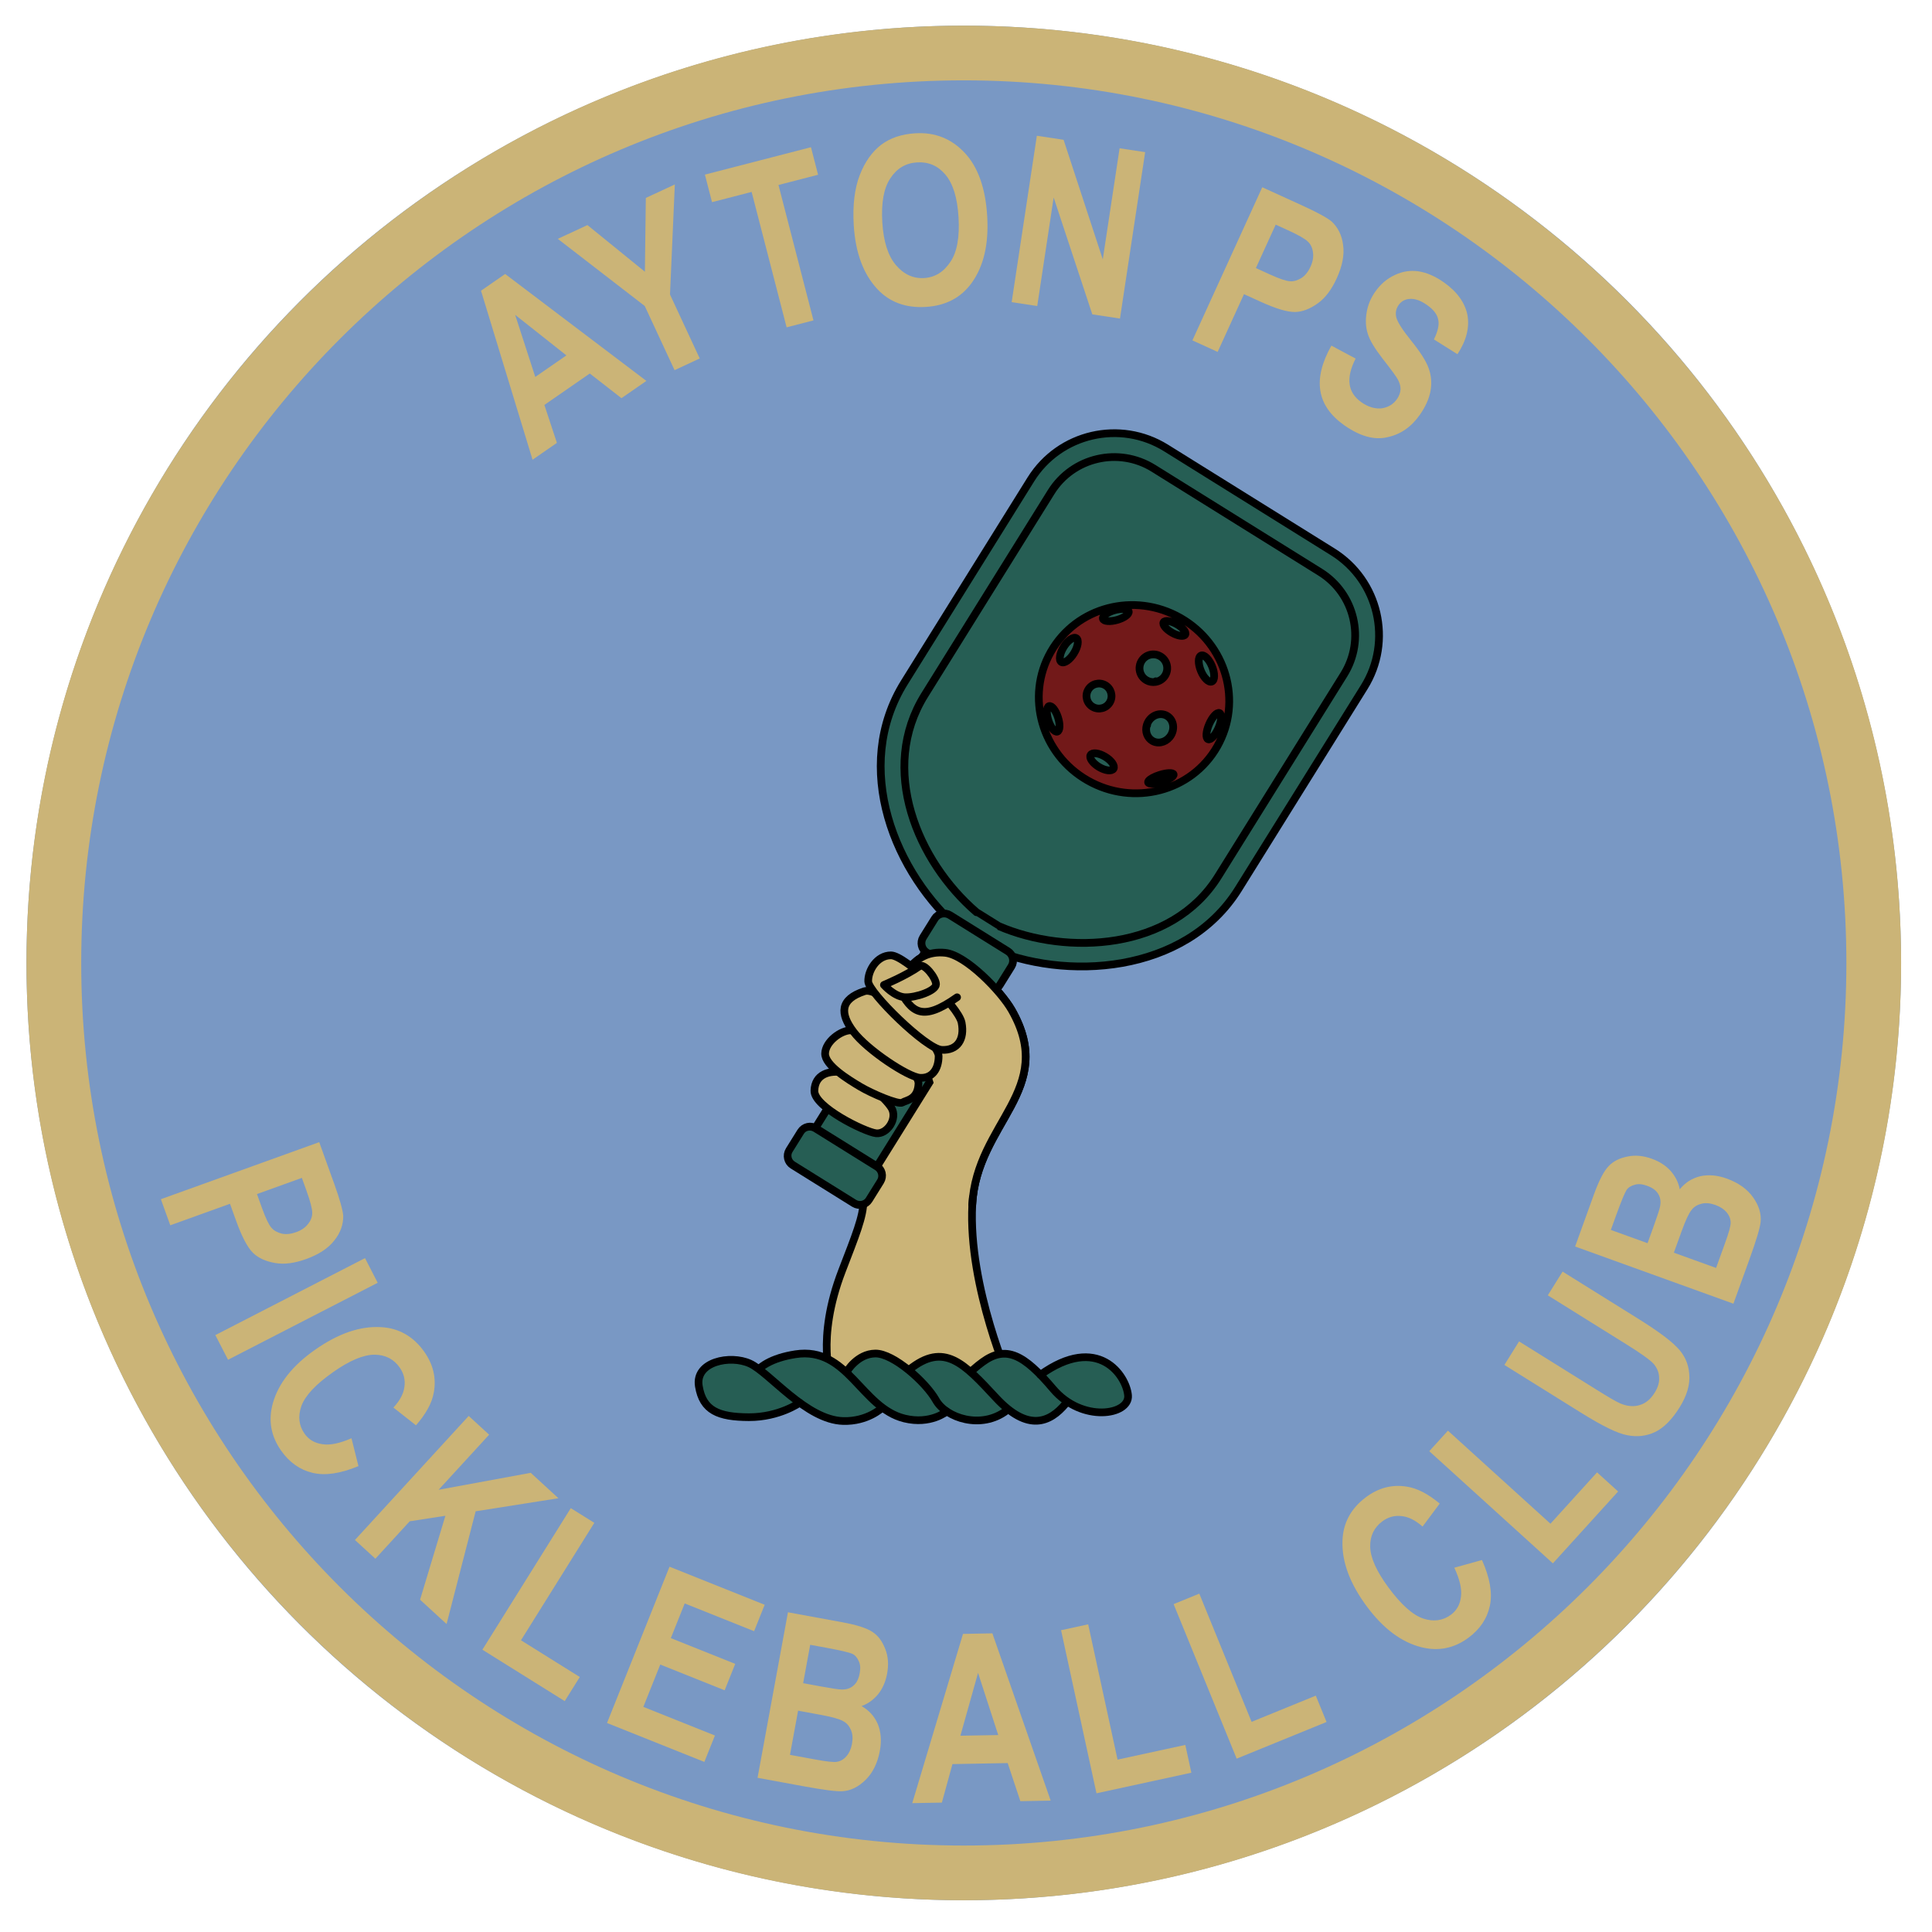<?xml version="1.0" encoding="UTF-8" standalone="no"?>
<!DOCTYPE svg PUBLIC "-//W3C//DTD SVG 1.1//EN" "http://www.w3.org/Graphics/SVG/1.1/DTD/svg11.dtd">
<svg width="100%" height="100%" viewBox="0 0 600 600" version="1.1" xmlns="http://www.w3.org/2000/svg" xmlns:xlink="http://www.w3.org/1999/xlink" xml:space="preserve" xmlns:serif="http://www.serif.com/" style="fill-rule:evenodd;clip-rule:evenodd;stroke-linecap:round;stroke-linejoin:round;stroke-miterlimit:1.5;">
    <g transform="matrix(1,0,0,1,-202,-985)">
        <g transform="matrix(1,0,0,1,-0.3,-0.14)">
            <rect id="Artboard2" x="202.3" y="985.14" width="599.4" height="599.4" style="fill:none;"/>
            <g id="Artboard21" serif:id="Artboard2">
                <g transform="matrix(1,0,0,1,-222.852,541.953)">
                    <g id="Badge" transform="matrix(0.993,0,0,0.993,-1056.88,-1313.41)">
                        <circle cx="1793.9" cy="2070.14" r="293.141" style="fill:rgb(121,152,196);"/>
                        <path d="M1793.9,1777C1955.69,1777 2087.05,1908.35 2087.05,2070.14C2087.05,2231.93 1955.69,2363.28 1793.9,2363.28C1632.12,2363.28 1500.76,2231.93 1500.76,2070.14C1500.76,1908.35 1632.12,1777 1793.9,1777ZM1793.9,1794.11C1641.56,1794.11 1517.88,1917.8 1517.88,2070.14C1517.88,2222.48 1641.56,2346.17 1793.9,2346.17C1946.25,2346.17 2069.93,2222.48 2069.93,2070.14C2069.93,1917.8 1946.25,1794.11 1793.9,1794.11Z" style="fill:rgb(203,180,119);"/>
                    </g>
                    <g id="Text">
                        <g transform="matrix(1,0,0,1,-979.198,-1237.56)">
                            <g id="Ayton">
                                <g transform="matrix(60.019,-41.554,41.554,60.019,1569.74,1823.52)">
                                    <path d="M0.589,-0L0.46,-0L0.409,-0.163L0.174,-0.163L0.126,-0L0,-0L0.229,-0.716L0.354,-0.716L0.589,-0ZM0.371,-0.283L0.29,-0.549L0.21,-0.283L0.371,-0.283Z" style="fill:rgb(203,180,119);fill-rule:nonzero;"/>
                                </g>
                                <g transform="matrix(66.196,-30.774,30.774,66.196,1599.68,1802.29)">
                                    <path d="M0.214,-0L0.214,-0.301L-0.001,-0.716L0.138,-0.716L0.276,-0.433L0.412,-0.716L0.548,-0.716L0.332,-0.3L0.332,-0L0.214,-0Z" style="fill:rgb(203,180,119);fill-rule:nonzero;"/>
                                </g>
                                <g transform="matrix(70.679,-18.262,18.262,70.679,1635.07,1785.91)">
                                    <path d="M0.192,-0L0.192,-0.595L0.018,-0.595L0.018,-0.716L0.484,-0.716L0.484,-0.595L0.31,-0.595L0.31,-0L0.192,-0Z" style="fill:rgb(203,180,119);fill-rule:nonzero;"/>
                                </g>
                                <g transform="matrix(72.868,-4.393,4.393,72.868,1668.42,1776.6)">
                                    <path d="M0.036,-0.354C0.036,-0.439 0.049,-0.509 0.074,-0.564C0.099,-0.619 0.132,-0.66 0.173,-0.688C0.214,-0.715 0.263,-0.728 0.321,-0.728C0.405,-0.728 0.473,-0.696 0.526,-0.632C0.579,-0.568 0.605,-0.476 0.605,-0.358C0.605,-0.238 0.577,-0.145 0.521,-0.077C0.472,-0.018 0.406,0.012 0.321,0.012C0.236,0.012 0.169,-0.017 0.12,-0.076C0.064,-0.144 0.036,-0.236 0.036,-0.354ZM0.158,-0.358C0.158,-0.276 0.174,-0.214 0.205,-0.173C0.236,-0.132 0.275,-0.111 0.321,-0.111C0.368,-0.111 0.406,-0.132 0.437,-0.173C0.468,-0.213 0.483,-0.276 0.483,-0.361C0.483,-0.444 0.468,-0.505 0.438,-0.545C0.408,-0.585 0.369,-0.604 0.321,-0.604C0.273,-0.604 0.234,-0.584 0.204,-0.544C0.173,-0.504 0.158,-0.442 0.158,-0.358Z" style="fill:rgb(203,180,119);fill-rule:nonzero;"/>
                                </g>
                                <g transform="matrix(72.178,10.925,-10.925,72.178,1714.13,1773.92)">
                                    <path d="M0.061,-0L0.061,-0.716L0.176,-0.716L0.417,-0.238L0.417,-0.716L0.527,-0.716L0.527,-0L0.408,-0L0.171,-0.467L0.171,-0L0.061,-0Z" style="fill:rgb(203,180,119);fill-rule:nonzero;"/>
                                </g>
                                <g transform="matrix(66.418,30.294,-30.294,66.418,1770.68,1784.64)">
                                    <path d="M0.06,-0L0.06,-0.716L0.25,-0.716C0.321,-0.716 0.367,-0.712 0.389,-0.706C0.424,-0.694 0.453,-0.671 0.475,-0.635C0.498,-0.599 0.509,-0.552 0.509,-0.495C0.509,-0.443 0.5,-0.4 0.48,-0.365C0.46,-0.33 0.436,-0.305 0.407,-0.291C0.377,-0.277 0.327,-0.27 0.255,-0.27L0.178,-0.27L0.178,-0L0.06,-0ZM0.178,-0.595L0.178,-0.392L0.243,-0.392C0.287,-0.392 0.317,-0.395 0.333,-0.401C0.349,-0.407 0.361,-0.418 0.372,-0.434C0.382,-0.45 0.387,-0.47 0.387,-0.494C0.387,-0.517 0.382,-0.537 0.371,-0.554C0.361,-0.57 0.348,-0.581 0.333,-0.586C0.317,-0.592 0.285,-0.595 0.235,-0.595L0.178,-0.595Z" style="fill:rgb(203,180,119);fill-rule:nonzero;"/>
                                </g>
                                <g transform="matrix(59.769,41.913,-41.913,59.769,1806.27,1800.75)">
                                    <path d="M0.03,-0.233L0.146,-0.247C0.159,-0.155 0.201,-0.109 0.273,-0.109C0.309,-0.109 0.337,-0.119 0.358,-0.137C0.378,-0.156 0.389,-0.179 0.389,-0.207C0.389,-0.223 0.385,-0.237 0.378,-0.249C0.371,-0.26 0.36,-0.269 0.345,-0.277C0.331,-0.284 0.295,-0.296 0.239,-0.313C0.188,-0.329 0.151,-0.345 0.128,-0.363C0.104,-0.381 0.086,-0.405 0.072,-0.434C0.058,-0.463 0.051,-0.494 0.051,-0.528C0.051,-0.567 0.06,-0.602 0.078,-0.633C0.096,-0.665 0.12,-0.688 0.151,-0.704C0.183,-0.72 0.221,-0.728 0.267,-0.728C0.336,-0.728 0.39,-0.709 0.429,-0.672C0.467,-0.634 0.488,-0.581 0.49,-0.511L0.372,-0.505C0.366,-0.543 0.355,-0.57 0.338,-0.585C0.321,-0.601 0.296,-0.608 0.264,-0.608C0.232,-0.608 0.208,-0.602 0.19,-0.588C0.173,-0.575 0.165,-0.558 0.165,-0.539C0.165,-0.519 0.172,-0.503 0.188,-0.489C0.204,-0.476 0.24,-0.461 0.296,-0.445C0.355,-0.428 0.399,-0.41 0.425,-0.391C0.452,-0.372 0.472,-0.347 0.486,-0.317C0.5,-0.287 0.507,-0.25 0.507,-0.208C0.507,-0.145 0.488,-0.093 0.449,-0.051C0.411,-0.008 0.351,0.013 0.27,0.013C0.126,0.013 0.046,-0.069 0.03,-0.233Z" style="fill:rgb(203,180,119);fill-rule:nonzero;"/>
                                </g>
                            </g>
                        </g>
                        <g transform="matrix(-1,-1.22465e-16,1.22465e-16,-1,2429.5,2723.61)">
                            <g id="Primary-School" serif:id="Primary School">
                                <g transform="matrix(-24.747,-68.677,68.677,-24.747,1955.87,1912.12)">
                                    <path d="M0.06,-0L0.06,-0.716L0.25,-0.716C0.321,-0.716 0.367,-0.712 0.389,-0.706C0.424,-0.694 0.453,-0.671 0.475,-0.635C0.498,-0.599 0.509,-0.552 0.509,-0.495C0.509,-0.443 0.5,-0.4 0.48,-0.365C0.46,-0.33 0.436,-0.305 0.407,-0.291C0.377,-0.277 0.327,-0.27 0.255,-0.27L0.178,-0.27L0.178,-0L0.06,-0ZM0.178,-0.595L0.178,-0.392L0.243,-0.392C0.287,-0.392 0.317,-0.395 0.333,-0.401C0.349,-0.407 0.361,-0.418 0.372,-0.434C0.382,-0.45 0.387,-0.47 0.387,-0.494C0.387,-0.517 0.382,-0.537 0.371,-0.554C0.361,-0.57 0.348,-0.581 0.333,-0.586C0.317,-0.592 0.285,-0.595 0.235,-0.595L0.178,-0.595Z" style="fill:rgb(203,180,119);fill-rule:nonzero;"/>
                                </g>
                                <g transform="matrix(-33.393,-64.915,64.915,-33.393,1939.34,1869.43)">
                                    <rect x="0.056" y="-0.716" width="0.118" height="0.716" style="fill:rgb(203,180,119);fill-rule:nonzero;"/>
                                </g>
                                <g transform="matrix(-42.047,-59.675,59.675,-42.047,1929.22,1848.72)">
                                    <path d="M0.436,-0.263L0.55,-0.219C0.532,-0.139 0.503,-0.08 0.461,-0.043C0.419,-0.006 0.368,0.012 0.307,0.012C0.231,0.012 0.169,-0.017 0.121,-0.076C0.066,-0.144 0.039,-0.236 0.039,-0.352C0.039,-0.474 0.067,-0.569 0.122,-0.638C0.169,-0.698 0.234,-0.728 0.314,-0.728C0.38,-0.728 0.435,-0.706 0.479,-0.661C0.511,-0.629 0.534,-0.581 0.549,-0.519L0.432,-0.484C0.424,-0.523 0.409,-0.553 0.387,-0.573C0.365,-0.594 0.338,-0.604 0.308,-0.604C0.265,-0.604 0.229,-0.586 0.202,-0.548C0.175,-0.51 0.161,-0.448 0.161,-0.361C0.161,-0.271 0.174,-0.207 0.201,-0.168C0.228,-0.13 0.263,-0.111 0.305,-0.111C0.336,-0.111 0.363,-0.123 0.386,-0.148C0.409,-0.172 0.425,-0.21 0.436,-0.263Z" style="fill:rgb(203,180,119);fill-rule:nonzero;"/>
                                </g>
                                <g transform="matrix(-53.799,-49.342,49.342,-53.799,1897.4,1805.18)">
                                    <path d="M0.061,-0L0.061,-0.716L0.179,-0.716L0.179,-0.398L0.419,-0.716L0.579,-0.716L0.357,-0.437L0.59,-0L0.437,-0L0.275,-0.336L0.179,-0.216L0.179,-0L0.061,-0Z" style="fill:rgb(203,180,119);fill-rule:nonzero;"/>
                                </g>
                                <g transform="matrix(-61.917,-38.668,38.668,-61.917,1858.44,1770.53)">
                                    <path d="M0.063,-0L0.063,-0.71L0.181,-0.71L0.181,-0.121L0.476,-0.121L0.476,-0L0.063,-0Z" style="fill:rgb(203,180,119);fill-rule:nonzero;"/>
                                </g>
                                <g transform="matrix(-67.78,-27.109,27.109,-67.78,1819.9,1746.96)">
                                    <path d="M0.06,-0L0.06,-0.716L0.496,-0.716L0.496,-0.595L0.178,-0.595L0.178,-0.436L0.473,-0.436L0.473,-0.315L0.178,-0.315L0.178,-0.121L0.506,-0.121L0.506,-0L0.06,-0Z" style="fill:rgb(203,180,119);fill-rule:nonzero;"/>
                                </g>
                                <g transform="matrix(-71.799,-13.189,13.189,-71.799,1773.39,1729.1)">
                                    <path d="M0.06,-0.716L0.294,-0.716C0.359,-0.716 0.404,-0.71 0.43,-0.698C0.456,-0.687 0.478,-0.666 0.496,-0.636C0.514,-0.607 0.522,-0.573 0.522,-0.536C0.522,-0.501 0.515,-0.47 0.5,-0.442C0.484,-0.414 0.464,-0.394 0.44,-0.38C0.475,-0.368 0.502,-0.347 0.522,-0.317C0.541,-0.287 0.551,-0.25 0.551,-0.208C0.551,-0.155 0.539,-0.111 0.514,-0.075C0.489,-0.039 0.459,-0.017 0.425,-0.009C0.401,-0.003 0.346,-0 0.259,-0L0.06,-0L0.06,-0.716ZM0.178,-0.597L0.178,-0.431L0.256,-0.431C0.303,-0.431 0.332,-0.432 0.343,-0.434C0.363,-0.437 0.379,-0.445 0.39,-0.459C0.402,-0.473 0.407,-0.492 0.407,-0.516C0.407,-0.537 0.403,-0.554 0.393,-0.567C0.384,-0.58 0.373,-0.589 0.36,-0.592C0.346,-0.595 0.309,-0.597 0.246,-0.597L0.178,-0.597ZM0.178,-0.312L0.178,-0.121L0.288,-0.121C0.336,-0.121 0.367,-0.123 0.38,-0.128C0.394,-0.133 0.406,-0.143 0.415,-0.158C0.424,-0.173 0.429,-0.192 0.429,-0.214C0.429,-0.238 0.424,-0.257 0.414,-0.272C0.404,-0.287 0.391,-0.298 0.374,-0.303C0.358,-0.309 0.324,-0.312 0.273,-0.312L0.178,-0.312Z" style="fill:rgb(203,180,119);fill-rule:nonzero;"/>
                                </g>
                                <g transform="matrix(-72.988,1.331,-1.331,-72.988,1721.04,1720.44)">
                                    <path d="M0.589,-0L0.46,-0L0.409,-0.163L0.174,-0.163L0.126,-0L0,-0L0.229,-0.716L0.354,-0.716L0.589,-0ZM0.371,-0.283L0.29,-0.549L0.21,-0.283L0.371,-0.283Z" style="fill:rgb(203,180,119);fill-rule:nonzero;"/>
                                </g>
                                <g transform="matrix(-71.338,15.489,-15.489,-71.338,1668.32,1722.52)">
                                    <path d="M0.063,-0L0.063,-0.71L0.181,-0.71L0.181,-0.121L0.476,-0.121L0.476,-0L0.063,-0Z" style="fill:rgb(203,180,119);fill-rule:nonzero;"/>
                                </g>
                                <g transform="matrix(-67.591,27.576,-27.576,-67.591,1624.55,1732.52)">
                                    <path d="M0.063,-0L0.063,-0.71L0.181,-0.71L0.181,-0.121L0.476,-0.121L0.476,-0L0.063,-0Z" style="fill:rgb(203,180,119);fill-rule:nonzero;"/>
                                </g>
                                <g transform="matrix(-58.585,43.552,-43.552,-58.585,1566.79,1759.16)">
                                    <path d="M0.436,-0.263L0.55,-0.219C0.532,-0.139 0.503,-0.08 0.461,-0.043C0.419,-0.006 0.368,0.012 0.307,0.012C0.231,0.012 0.169,-0.017 0.121,-0.076C0.066,-0.144 0.039,-0.236 0.039,-0.352C0.039,-0.474 0.067,-0.569 0.122,-0.638C0.169,-0.698 0.234,-0.728 0.314,-0.728C0.38,-0.728 0.435,-0.706 0.479,-0.661C0.511,-0.629 0.534,-0.581 0.549,-0.519L0.432,-0.484C0.424,-0.523 0.409,-0.553 0.387,-0.573C0.365,-0.594 0.338,-0.604 0.308,-0.604C0.265,-0.604 0.229,-0.586 0.202,-0.548C0.175,-0.51 0.161,-0.448 0.161,-0.361C0.161,-0.271 0.174,-0.207 0.201,-0.168C0.228,-0.13 0.263,-0.111 0.305,-0.111C0.336,-0.111 0.363,-0.123 0.386,-0.148C0.409,-0.172 0.425,-0.21 0.436,-0.263Z" style="fill:rgb(203,180,119);fill-rule:nonzero;"/>
                                </g>
                                <g transform="matrix(-49.061,54.056,-54.056,-49.061,1525.18,1791.5)">
                                    <path d="M0.063,-0L0.063,-0.71L0.181,-0.71L0.181,-0.121L0.476,-0.121L0.476,-0L0.063,-0Z" style="fill:rgb(203,180,119);fill-rule:nonzero;"/>
                                </g>
                                <g transform="matrix(-38.621,61.947,-61.947,-38.621,1495.07,1825.22)">
                                    <path d="M0.059,-0.716L0.177,-0.716L0.177,-0.328C0.177,-0.268 0.178,-0.229 0.181,-0.21C0.186,-0.179 0.199,-0.154 0.219,-0.137C0.238,-0.12 0.264,-0.111 0.296,-0.111C0.324,-0.111 0.346,-0.117 0.363,-0.13C0.381,-0.142 0.392,-0.159 0.399,-0.18C0.405,-0.202 0.408,-0.249 0.408,-0.32L0.408,-0.716L0.527,-0.716L0.527,-0.34C0.527,-0.244 0.522,-0.174 0.511,-0.132C0.501,-0.089 0.478,-0.054 0.442,-0.028C0.406,-0.001 0.359,0.012 0.3,0.012C0.239,0.012 0.191,0.001 0.156,-0.021C0.122,-0.043 0.097,-0.074 0.082,-0.114C0.066,-0.153 0.059,-0.227 0.059,-0.334L0.059,-0.716Z" style="fill:rgb(203,180,119);fill-rule:nonzero;"/>
                                </g>
                                <g transform="matrix(-24.8,68.658,-68.658,-24.8,1467.51,1871.43)">
                                    <path d="M0.06,-0.716L0.294,-0.716C0.359,-0.716 0.404,-0.71 0.43,-0.698C0.456,-0.687 0.478,-0.666 0.496,-0.636C0.514,-0.607 0.522,-0.573 0.522,-0.536C0.522,-0.501 0.515,-0.47 0.5,-0.442C0.484,-0.414 0.464,-0.394 0.44,-0.38C0.475,-0.368 0.502,-0.347 0.522,-0.317C0.541,-0.287 0.551,-0.25 0.551,-0.208C0.551,-0.155 0.539,-0.111 0.514,-0.075C0.489,-0.039 0.459,-0.017 0.425,-0.009C0.401,-0.003 0.346,-0 0.259,-0L0.06,-0L0.06,-0.716ZM0.178,-0.597L0.178,-0.431L0.256,-0.431C0.303,-0.431 0.332,-0.432 0.343,-0.434C0.363,-0.437 0.379,-0.445 0.39,-0.459C0.402,-0.473 0.407,-0.492 0.407,-0.516C0.407,-0.537 0.403,-0.554 0.393,-0.567C0.384,-0.58 0.373,-0.589 0.36,-0.592C0.346,-0.595 0.309,-0.597 0.246,-0.597L0.178,-0.597ZM0.178,-0.312L0.178,-0.121L0.288,-0.121C0.336,-0.121 0.367,-0.123 0.38,-0.128C0.394,-0.133 0.406,-0.143 0.415,-0.158C0.424,-0.173 0.429,-0.192 0.429,-0.214C0.429,-0.238 0.424,-0.257 0.414,-0.272C0.404,-0.287 0.391,-0.298 0.374,-0.303C0.358,-0.309 0.324,-0.312 0.273,-0.312L0.178,-0.312Z" style="fill:rgb(203,180,119);fill-rule:nonzero;"/>
                                </g>
                            </g>
                        </g>
                    </g>
                    <g id="Icon" transform="matrix(0.794,0,0,0.794,-1259.13,-1131.27)">
                        <path id="Arm" d="M2447.19,2437.1C2463.68,2448.42 2460.95,2453.05 2450.58,2480.05C2440.21,2507.05 2446.49,2523.14 2446.49,2523.14L2516.6,2523.88C2516.6,2523.88 2499.89,2486.39 2501.55,2454.16C2503.22,2421.94 2534.88,2409.3 2516.96,2377.98C2512.78,2370.67 2499.08,2356.45 2490.93,2355.61C2477.88,2354.26 2474.11,2367.1 2473.99,2367.17" style="fill:rgb(203,180,119);stroke:black;stroke-width:3px;"/>
                        <g transform="matrix(0.244,0.152,-0.152,0.244,2275.74,1331.64)">
                            <g transform="matrix(1,0,0,1,1942.38,1833.32)">
                                <path d="M651.438,797.779C651.438,784.141 640.366,773.068 626.727,773.068L577.306,773.068C563.667,773.068 552.595,784.141 552.595,797.779L552.595,1094.27C552.595,1107.91 563.667,1118.98 577.306,1118.98L626.727,1118.98C640.366,1118.98 651.438,1107.91 651.438,1094.27L651.438,797.779Z" style="fill:rgb(38,94,84);stroke:black;stroke-width:10.52px;"/>
                            </g>
                            <g transform="matrix(1.061,0,0,1.117,1904.69,1705.08)">
                                <path d="M663.446,1103.88C663.446,1096.6 657.226,1090.69 649.565,1090.69L556.772,1090.69C549.111,1090.69 542.891,1096.6 542.891,1103.88L542.891,1130.25C542.891,1137.52 549.111,1143.43 556.772,1143.43L649.565,1143.43C657.226,1143.43 663.446,1137.52 663.446,1130.25L663.446,1103.88Z" style="fill:rgb(38,94,84);stroke:black;stroke-width:9.66px;"/>
                            </g>
                            <g transform="matrix(1,0,0,1,1944.4,1835.64)">
                                <path d="M867.195,183.597C867.195,109.863 807.332,50 733.597,50L466.402,50C392.668,50 332.805,109.863 332.805,183.597L332.805,508.847C332.805,644.694 458.329,737.333 578.942,754.984L619.483,754.984C733.303,739.026 867.195,643.988 867.195,507.273L867.195,183.597Z" style="fill:rgb(38,94,84);stroke:black;stroke-width:10.52px;"/>
                            </g>
                            <g transform="matrix(1,0,0,1,1945.41,1836.45)">
                                <path d="M659.698,759.131C659.698,750.874 652.994,744.17 644.737,744.17L551.765,744.17C543.508,744.17 536.804,750.874 536.804,759.131L536.804,789.053C536.804,797.31 543.508,804.014 551.765,804.014L644.737,804.014C652.994,804.014 659.698,797.31 659.698,789.053L659.698,759.131Z" style="fill:rgb(38,94,84);stroke:black;stroke-width:10.52px;"/>
                            </g>
                            <g transform="matrix(1,0,0,1,1944.4,1835.64)">
                                <path d="M581.373,722.484C589.732,722.484 617.144,722.484 617.148,722.484C716.701,707.596 834.695,626.518 834.695,507.273L834.695,183.597C834.695,127.8 789.395,82.5 733.597,82.5L466.402,82.5C410.605,82.5 365.305,127.8 365.305,183.597L365.305,508.847C365.305,627.303 476.116,706.19 581.373,722.484Z" style="fill:rgb(38,94,84);stroke:black;stroke-width:10.52px;"/>
                            </g>
                        </g>
                        <path id="Palm" d="M2501.55,2454.16C2503.22,2421.94 2534.88,2409.3 2516.96,2377.98C2512.78,2370.67 2499.08,2356.45 2490.93,2355.61C2477.88,2354.26 2474.11,2367.1 2473.99,2367.17" style="fill:rgb(203,180,119);stroke:black;stroke-width:3px;"/>
                        <path id="Little-finger" serif:id="Little finger" d="M2439.8,2409.54C2440,2403.17 2445.51,2401.37 2451.49,2402.46C2457.48,2403.55 2467.42,2412.13 2469.94,2416.29C2472.46,2420.46 2468.26,2426.69 2463.92,2426.2C2459.58,2425.72 2439.59,2415.92 2439.8,2409.54Z" style="fill:rgb(203,180,119);stroke:black;stroke-width:3px;"/>
                        <path id="Ring-finger" serif:id="Ring finger" d="M2443.99,2395C2444.1,2390.37 2450.23,2385.83 2454.22,2385.93C2458.21,2386.03 2480.81,2400.54 2480.52,2406.81C2480.23,2413.09 2475.78,2413.19 2474.22,2414.18C2472.65,2415.16 2462.18,2410.65 2457.69,2407.97C2453.21,2405.3 2443.88,2399.63 2443.99,2395Z" style="fill:rgb(203,180,119);stroke:black;stroke-width:3px;"/>
                        <path id="Middle-finger" serif:id="Middle finger" d="M2459.39,2370.64C2465.92,2368.51 2488.39,2390.89 2488.39,2396.01C2488.39,2401.13 2485.84,2404.77 2481.15,2404.51C2476.47,2404.24 2460.46,2393.61 2455.09,2386.5C2449.72,2379.39 2449.74,2373.78 2459.39,2370.64Z" style="fill:rgb(203,180,119);stroke:black;stroke-width:3px;"/>
                        <path id="Index-finger" serif:id="Index finger" d="M2469.75,2356.61C2475.22,2356.61 2496.13,2376.45 2497.39,2382.97C2498.64,2389.48 2495.72,2393.92 2489.58,2393.58C2483.43,2393.23 2460.99,2371.11 2460.85,2366.84C2460.71,2362.57 2464.28,2356.61 2469.75,2356.61Z" style="fill:rgb(203,180,119);stroke:black;stroke-width:3px;"/>
                        <g transform="matrix(1,0,0,1,-1,0)">
                            <path d="M2483.39,2363.12C2483.39,2363.12 2471.79,2365.56 2473.8,2369.43C2478.88,2379.18 2483.01,2382.63 2496.61,2373.01" style="fill:rgb(203,180,119);stroke:black;stroke-width:3px;"/>
                        </g>
                        <path id="Thumbnail" d="M2480.94,2360.84C2482.76,2359.57 2487.37,2365.38 2487.37,2367.94C2487.37,2370.5 2479.39,2373.22 2475.21,2373C2471.04,2372.78 2466.99,2368.18 2466.99,2368.18C2466.99,2368.18 2475.58,2364.62 2480.94,2360.84Z" style="fill:rgb(203,180,119);stroke:black;stroke-width:3px;"/>
                        <path id="Twist-filler" serif:id="Twist filler" d="M2505.55,2521.86L2535,2520.39L2538.06,2532.22L2513.41,2535.37L2488.7,2535.37L2505.55,2521.86Z" style="fill:rgb(38,94,84);"/>
                        <path id="Twist-5" serif:id="Twist 5" d="M2528.15,2520.71C2550.81,2504.42 2561.81,2521.01 2562.48,2528.73C2563.15,2536.45 2544.47,2539.57 2533.12,2526.15C2521.77,2512.72 2514.74,2508.98 2505.55,2515.7C2496.35,2522.41 2491.55,2531.48 2491.55,2531.48" style="fill:rgb(38,94,84);stroke:black;stroke-width:3px;"/>
                        <path id="Twist-4" serif:id="Twist 4" d="M2538.06,2531.98C2531.93,2539.34 2523.36,2543.18 2510.82,2529.66C2498.27,2516.15 2490.53,2507.71 2476.91,2518.65C2463.28,2529.59 2489.95,2535.24 2489.95,2535.24" style="fill:rgb(38,94,84);stroke:black;stroke-width:3px;"/>
                        <path id="Twist-3" serif:id="Twist 3" d="M2462.15,2535.45L2452.43,2519.48C2452.43,2519.48 2456.5,2512.43 2463.64,2512.35C2470.77,2512.26 2483.47,2523.68 2487.34,2530.6C2491.22,2537.52 2505.08,2542.27 2515.04,2534.6" style="fill:rgb(38,94,84);stroke:black;stroke-width:3px;"/>
                        <path id="Twist-2" serif:id="Twist 2" d="M2421.81,2532.18C2410.17,2526.77 2413.82,2515.5 2432.4,2512.63C2452.9,2509.47 2458.06,2533.58 2475.02,2537.76C2485.21,2540.27 2491.55,2535.03 2491.55,2535.03" style="fill:rgb(38,94,84);stroke:black;stroke-width:3px;"/>
                        <path id="Twist-1" serif:id="Twist 1" d="M2434.11,2531.56C2434.11,2531.56 2426.08,2537.29 2414.18,2537.25C2402.28,2537.2 2396.16,2534.69 2394.6,2525.1C2393.04,2515.51 2406.92,2512.76 2414.59,2516.27C2422.27,2519.78 2436.57,2538.36 2451.07,2538.75C2460.63,2539.01 2466.21,2533.64 2466.21,2533.64" style="fill:rgb(38,94,84);stroke:black;stroke-width:3px;"/>
                    </g>
                    <g transform="matrix(0.183,0,0,0.183,622.509,557.68)">
                        <path d="M924.634,422.874C846.694,378.468 748.311,404.255 704.889,480.471C661.467,556.685 689.449,654.466 767.389,698.871C845.329,743.276 943.712,717.49 987.134,641.275C1030.56,565.06 1002.57,467.279 924.634,422.874ZM715.845,615.928C711.356,617.378 704.589,608.876 700.73,596.935C696.872,584.995 697.383,574.139 701.872,572.689C706.361,571.238 713.128,579.741 716.987,591.682C720.846,603.622 720.334,614.478 715.845,615.928ZM744.057,482.993C737.097,494.172 727.582,500.823 722.805,497.849C718.028,494.875 719.797,483.402 726.757,472.223C733.717,461.044 743.232,454.393 748.009,457.367C752.786,460.342 751.016,471.815 744.057,482.993ZM768.139,545.076C773.948,534.879 786.923,531.323 797.119,537.132C807.315,542.941 810.872,555.916 805.063,566.112C799.254,576.308 786.279,579.864 776.083,574.055C765.886,568.247 762.33,555.272 768.139,545.076ZM811.229,678.897C808.341,683.716 797.297,682.407 786.56,675.973C775.823,669.54 769.461,660.418 772.348,655.599C775.236,650.78 786.28,652.089 797.017,658.523C807.753,664.956 814.116,674.079 811.229,678.897ZM817.446,426.365C805.379,429.806 794.548,428.919 793.254,424.382C791.96,419.846 800.693,413.378 812.761,409.936C824.828,406.495 835.659,407.382 836.953,411.919C838.246,416.456 829.513,422.924 817.446,426.365ZM855.337,507.391L855.387,507.363C855.378,507.356 855.37,507.347 855.361,507.341C855.519,503.733 856.492,500.108 858.403,496.755C864.829,485.476 879.182,481.541 890.462,487.968C901.741,494.393 905.676,508.747 899.249,520.026C895.595,526.439 889.377,530.468 882.621,531.578C882.771,531.23 882.838,530.868 882.966,530.516C882.837,530.871 882.769,531.237 882.618,531.588L882.314,531.636C877.278,532.395 871.96,531.53 867.191,528.813C859.28,524.305 854.982,515.901 855.337,507.391ZM867.7,604.811L868.274,604.977L867.726,604.818C868.294,602.944 869.056,601.09 870.075,599.302C876.798,587.501 890.972,582.904 901.732,589.035C912.492,595.165 915.765,609.702 909.041,621.503C902.697,632.638 889.723,637.349 879.24,632.696L879.234,632.706C878.608,632.429 877.99,632.117 877.384,631.772C868.253,626.568 864.514,615.312 867.7,604.811ZM893.451,701.237C892.942,701.398 892.44,701.543 891.936,701.691C891.944,701.681 891.948,701.67 891.956,701.66C891.946,701.674 891.94,701.688 891.929,701.702L891.745,701.754C880.526,705.027 870.95,705.237 869.969,702.121C869.747,701.417 869.983,700.601 870.608,699.715L870.763,699.569L870.674,699.653C873.002,696.432 880.406,692.323 889.72,689.389C901.659,685.629 912.172,685.233 913.202,688.504C914.232,691.775 905.389,697.477 893.451,701.237ZM932.901,451.283C930.639,455.254 920.592,453.795 910.462,448.023C900.332,442.252 893.954,434.354 896.216,430.383C898.478,426.412 908.524,427.872 918.655,433.643C928.786,439.414 935.164,447.311 932.901,451.283ZM959.516,512.791C954.501,500.616 954.654,489.007 959.857,486.865C965.06,484.721 973.344,492.855 978.359,505.031C983.374,517.207 983.221,528.815 978.018,530.958C972.815,533.101 964.531,524.967 959.516,512.791ZM971.704,628.881C967.38,626.994 968.216,615.517 973.571,603.247C978.926,590.977 986.773,582.559 991.097,584.446C995.421,586.333 994.585,597.81 989.23,610.081C983.874,622.35 976.028,630.768 971.704,628.881Z" style="fill:rgb(114,25,25);fill-rule:nonzero;stroke:black;stroke-width:13.11px;stroke-linecap:butt;stroke-miterlimit:2;"/>
                    </g>
                </g>
            </g>
        </g>
    </g>
</svg>
